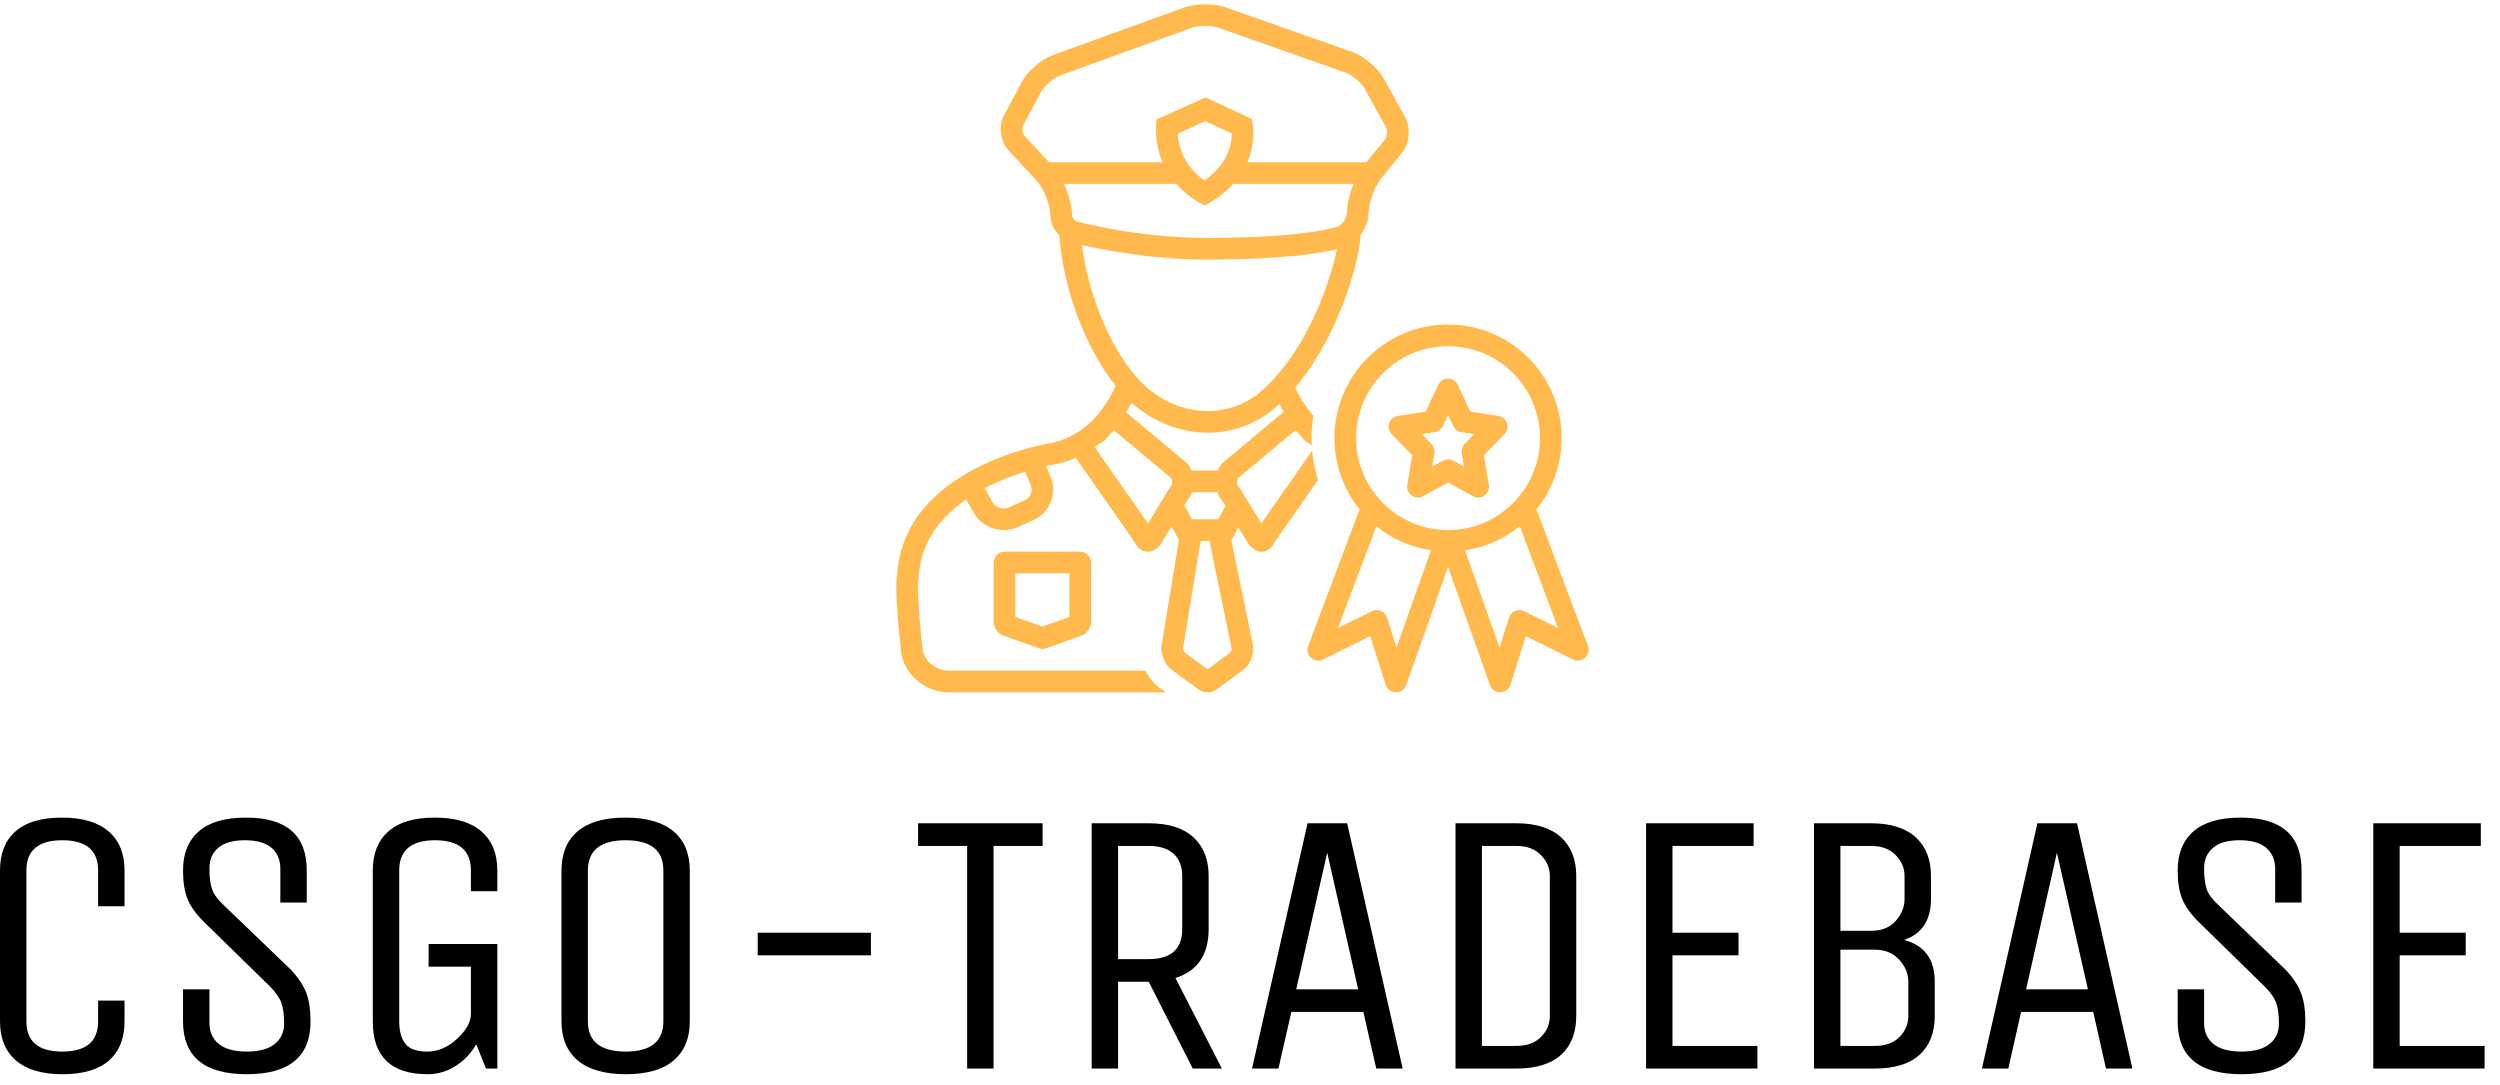 <?xml version="1.0" standalone="no"?>
<svg xmlns="http://www.w3.org/2000/svg" viewBox="0 0 159 69" width="159" height="69"><g fill="#ffb94c" color="#ffb94c" transform="translate(57.008 0) scale(0.344) "><svg width="128.0" height="128.0" x="0.0" y="0.0" viewBox="0 0 128 128"><g><path d="M20,102c-1.106,0-2,0.896-2,2v11c0,1.104,0.857,2.258,1.916,2.574l6.17,2.188   C26.615,119.921,26.809,120,27.002,120c0.193,0,0.387-0.079,0.916-0.237l6.166-2.188   C35.143,117.258,36,116.104,36,115v-11c0-1.104-0.895-2-2-2H20z M32,114.069l-4.998,1.775   L22,114.069V106h10V114.069z"></path><path d="M127.871,119.437l-9.523-25.271C121.253,90.564,123,85.988,123,81.001   C123,69.401,113.599,60,102,60c-11.599,0-21,9.401-21,21.001   c0,4.987,1.747,9.563,4.652,13.165l-9.523,25.271   c-0.29,0.769-0.08,1.637,0.529,2.188c0.61,0.553,1.493,0.673,2.229,0.31   l8.729-4.322l2.849,8.992c0.259,0.819,1.013,1.382,1.872,1.396   c0.012,0,0.023,0,0.034,0c0.846,0,1.601-0.532,1.885-1.332L102,104.819l7.743,21.849   C110.026,127.468,110.782,128,111.628,128c0.011,0,0.022,0,0.034,0   c0.859-0.015,1.613-0.577,1.872-1.396l2.849-8.992l8.729,4.322   c0.736,0.363,1.622,0.243,2.229-0.31   C127.951,121.073,128.161,120.205,127.871,119.437z M102,64c9.374,0,17,7.627,17,17.001   C119,90.374,111.374,98,102,98s-17-7.626-17-16.999C85,71.627,92.626,64,102,64z M92.478,119.713   l-1.753-5.532c-0.176-0.557-0.586-1.009-1.123-1.237   c-0.251-0.106-0.517-0.159-0.783-0.159c-0.305,0-0.608,0.069-0.888,0.208   l-6.271,3.104L88.75,97.285c2.842,2.315,6.307,3.881,10.099,4.453L92.478,119.713z    M116.068,112.992c-0.523-0.26-1.132-0.277-1.671-0.049   c-0.537,0.229-0.947,0.681-1.123,1.237l-1.753,5.532l-6.37-17.975   c3.792-0.572,7.257-2.138,10.099-4.453l7.089,18.812L116.068,112.992z"></path><path d="M95.362,84.16l-0.9,5.517c-0.124,0.756,0.195,1.516,0.821,1.957   C95.628,91.877,96.031,92,96.435,92c0.332,0,0.665-0.083,0.968-0.25L102,89.21   L106.597,91.75c0.673,0.371,1.495,0.326,2.12-0.115   c0.626-0.441,0.945-1.201,0.821-1.958l-0.902-5.517l3.796-3.888   c0.524-0.537,0.703-1.321,0.465-2.032c-0.238-0.711-0.853-1.229-1.595-1.343   l-5.164-0.788l-2.327-4.959C103.481,70.448,102.775,70,102,70   c-0.775,0-1.481,0.448-1.811,1.149l-2.328,4.96l-5.163,0.789   c-0.741,0.112-1.356,0.631-1.595,1.342c-0.238,0.711-0.059,1.495,0.465,2.031   L95.362,84.16z M99.519,79.901c0.659-0.101,1.226-0.522,1.509-1.126l0.971-2.068   l0.971,2.067c0.283,0.604,0.849,1.026,1.509,1.128l2.371,0.361l-1.782,1.825   c-0.443,0.455-0.645,1.094-0.542,1.721l0.4,2.447l-1.958-1.082   c-0.604-0.334-1.332-0.334-1.936,0l-1.959,1.082l0.399-2.448   c0.103-0.627-0.099-1.265-0.542-1.719l-1.781-1.826L99.519,79.901z"></path><path d="M76.869,83.34l-9.396,13.435l-3.87-6.354l-0.158-0.26l-0.195-0.233   c-0.307-0.365-0.33-1.085-0.079-1.521l10.634-8.873l1.465,1.618l0.352,0.388   l0.44,0.285l0.738,0.478c-0.003-0.065-0.004-0.132-0.008-0.197   c0.001,0.001,0.001,0.001,0.001,0.001C76.775,81.738,76.75,81.373,76.75,81.001   c0-0.658,0.033-1.308,0.083-1.953c0.006-0.066,0.01-0.133,0.015-0.198   c0.007-0.073,0.018-0.146,0.025-0.219c0.056-0.597,0.126-1.19,0.223-1.775   c0.001-0.001,0.001-0.003,0.001-0.005c-1.516-1.734-2.608-3.61-3.367-5.192   c5.324-6.251,9.041-14.738,11.085-22.345c0.521-1.938,0.863-3.935,1.041-5.943   c0.868-1.192,1.44-2.623,1.44-3.849c0-2.019,1.136-5.066,2.524-6.773   l3.655-4.492c1.389-1.706,1.653-4.678,0.589-6.603l-3.963-7.166   c-1.064-1.925-3.633-4.1-5.708-4.832L60.807,1.331   C59.785,0.971,58.445,0.791,57.101,0.791c-1.386,0.001-2.777,0.191-3.827,0.572l-24.392,8.84   c-2.068,0.749-4.61,2.95-5.649,4.889l-3.344,6.245   c-1.039,1.939-0.663,4.845,0.835,6.456l5.034,5.416   c1.498,1.611,2.724,4.638,2.724,6.725c0,1.278,0.653,2.592,1.644,3.558   c0.698,9.588,4.604,20.567,10.438,27.857c-1.177,2.547-3.271,5.99-6.637,8.309   l-0.525,0.339c-1.458,0.917-3.131,1.628-5.064,1.966   c0,0-26.877,4.206-28.188,24.228c0,0-0.639,1.748,0.72,14.227   C1.325,124.612,5.311,128,9.642,128h40.17l-1.16-0.85   c-1.118-0.817-2-1.919-2.626-3.15H9.642c-2.322,0-4.563-1.876-4.796-4.016   c-0.984-9.043-0.868-12.066-0.81-12.775l0.067-0.185l0.037-0.572   c0.422-6.445,4.245-10.972,8.767-14.108l1.335,2.376   c1.17,2.083,3.376,3.288,5.634,3.288c0.865,0,1.738-0.177,2.563-0.549   l2.993-1.352c2.989-1.351,4.371-4.937,3.08-7.993l-0.821-1.945   C28.459,86,28.925,85.92,28.956,85.915l0.036-0.006l0.035-0.006   c1.504-0.263,2.881-0.693,4.144-1.246l10.785,15.421   C44.544,101.347,45.476,102,46.465,102c0.791,0,1.62-0.418,2.339-1.273l2.055-3.373   l1.389,2.455l-3.16,19.192c-0.368,1.771,0.437,3.832,1.929,4.923l4.744,3.476   c0.453,0.353,1.124,0.605,1.828,0.605c0.597,0,1.218-0.182,1.75-0.637   l4.704-3.444c1.495-1.097,2.274-3.229,1.832-4.987l-3.941-19.041l1.306-2.384   l1.958,3.215C65.915,101.582,66.744,102,67.535,102c0.989,0,1.921-0.653,2.509-1.922   l7.929-11.338C77.415,87.014,77.042,85.205,76.869,83.34z M24.827,89.67   c0.454,1.075-0.013,2.327-1.041,2.791L20.793,93.812   c-1.069,0.483-2.473,0-3.065-1.052l-1.397-2.487   c2.635-1.389,5.274-2.38,7.459-3.061L24.827,89.67z M60.281,85.607   C59.915,86.02,59.642,86.496,59.432,87h-4.863   c-0.21-0.504-0.483-0.98-0.85-1.393l-11.251-9.389   c0.374-0.599,0.71-1.187,1.011-1.756C47.504,78.036,52.568,80,57.623,80   c4.305,0,8.6-1.419,12.235-4.468c0.317-0.266,0.624-0.551,0.933-0.833   c0.255,0.472,0.527,0.952,0.832,1.443L60.281,85.607z M67.288,72.468   C64.532,74.778,61.19,76,57.623,76c-4.982,0-9.831-2.319-13.303-6.362   c-5.041-5.871-8.9-15.5-9.992-24.33c3.857,0.897,12.893,2.692,23.438,2.692   c0.25,0,0.504-0.001,0.756-0.003c13.246-0.109,19.848-1.157,22.93-1.923   c-0.139,0.735-0.305,1.469-0.501,2.201   C78.185,58.568,73.078,67.612,67.288,72.468z M56.965,33.362   c-1.877-1.301-4.638-3.987-4.937-8.655l5.093-2.306l4.902,2.279   C62.018,26.712,61.297,30.305,56.965,33.362z M57.064,38   c2.249-1.229,3.94-2.596,5.218-4h22.26c-0.769,1.854-1.246,3.841-1.246,5.521   c-0.003,0.507-0.655,1.723-1.377,2.242c-0.765,0.308-5.94,2.09-23.429,2.234   c-0.242,0.002-0.484,0.003-0.724,0.003c-13.293,0-24.247-3.012-24.353-3.042   c-0.438-0.123-0.907-0.743-0.932-1.024c0-1.848-0.572-3.996-1.49-5.935h20.771   C54.253,36.824,57.064,38,57.064,38z M23.653,25.07   c-0.335-0.36-0.471-1.411-0.238-1.844l3.343-6.244   c0.578-1.078,2.338-2.601,3.487-3.017l24.392-8.84   c0.442-0.161,1.323-0.332,2.465-0.333c1.099,0,1.947,0.162,2.374,0.312L83.063,13.428   c1.157,0.408,2.943,1.92,3.538,2.995l3.962,7.167   c0.276,0.499,0.169,1.701-0.19,2.143L86.899,30H64.891   c1.856-4.306,0.816-8.018,0.816-8.018L57.144,18l-9.056,4.1   C47.783,25.259,48.303,27.868,49.219,30H28.235L23.653,25.07z M46.527,96.774   L36.653,82.657l1.286-0.833l0.44-0.285l0.352-0.388l1.465-1.618l10.634,8.873   c0.251,0.435,0.228,1.155-0.079,1.521l-0.195,0.233l-0.158,0.26L46.527,96.774z    M61.995,119.914c0.045,0.185-0.118,0.637-0.317,0.783l-4.149,3.039l-4.15-3.04   c-0.242-0.177-0.415-0.693-0.374-0.882L56.269,100h1.601l4.098,19.796   L61.995,119.914z M59.506,96h-4.817l-1.448-2.56L53.813,92.5   c0.375-0.446,0.651-0.959,0.848-1.5h4.678c0.196,0.541,0.473,1.054,0.848,1.5   l0.651,1.069L59.506,96z"></path></g></svg></g><path fill="#000000" fill-rule="nonzero" d="M6.24 12.96L6.24 12.96L6.24 11.64L7.92 11.64L7.92 12.96Q7.92 14.57 6.94 15.44Q5.95 16.32 3.98 16.32Q2.02 16.32 1.01 15.44Q0 14.57 0 12.96L0 12.96L0 3.36Q0 1.75 0.98 0.88Q1.97 0 3.94 0Q5.90 0 6.91 0.88Q7.92 1.75 7.92 3.36L7.92 3.36L7.92 5.64L6.24 5.64L6.24 3.36Q6.24 1.44 3.96 1.44Q1.68 1.44 1.68 3.36L1.68 3.36L1.68 12.96Q1.68 14.88 3.96 14.88Q6.24 14.88 6.24 12.96ZM19.75 12.96L19.75 12.96Q19.75 16.32 15.70 16.32Q11.64 16.32 11.64 12.96L11.64 12.96L11.64 10.92L13.32 10.92L13.32 13.06Q13.32 13.92 13.92 14.40Q14.52 14.88 15.70 14.88Q16.87 14.88 17.47 14.40Q18.07 13.92 18.07 13.09Q18.07 12.26 17.89 11.77Q17.71 11.28 17.16 10.73L17.16 10.73L12.94 6.60Q12.19 5.86 11.92 5.15Q11.64 4.44 11.64 3.36L11.64 3.36Q11.64 1.75 12.64 0.88Q13.63 0 15.65 0L15.65 0Q19.51 0 19.51 3.36L19.51 3.36L19.51 5.40L17.83 5.40L17.83 3.26Q17.83 2.40 17.27 1.92Q16.70 1.44 15.58 1.44Q14.45 1.44 13.88 1.92Q13.32 2.40 13.32 3.24Q13.32 4.08 13.49 4.56Q13.66 5.04 14.23 5.57L14.23 5.57L18.53 9.70Q19.22 10.46 19.49 11.17Q19.75 11.88 19.75 12.96ZM29.95 9.48L27.26 9.48L27.26 8.04L31.63 8.04L31.63 15.96L30.91 15.96L30.29 14.42Q29.78 15.29 28.97 15.80Q28.15 16.32 27.19 16.32L27.19 16.32Q23.71 16.32 23.71 12.96L23.71 12.96L23.71 3.36Q23.71 1.75 24.70 0.88Q25.68 0 27.65 0Q29.62 0 30.62 0.88Q31.63 1.75 31.63 3.36L31.63 3.36L31.63 4.68L29.95 4.68L29.95 3.36Q29.95 1.44 27.67 1.44Q25.39 1.44 25.39 3.36L25.39 3.36L25.39 12.96Q25.39 13.87 25.78 14.38Q26.16 14.88 27.18 14.88Q28.20 14.88 29.08 14.06Q29.95 13.25 29.95 12.48L29.95 12.48L29.95 9.48ZM43.87 3.36L43.87 3.36L43.87 12.96Q43.87 14.57 42.85 15.44Q41.83 16.32 39.80 16.32Q37.78 16.32 36.74 15.44Q35.71 14.57 35.71 12.96L35.71 12.96L35.71 3.36Q35.71 1.75 36.73 0.88Q37.75 0 39.78 0Q41.81 0 42.84 0.88Q43.87 1.75 43.87 3.36ZM42.19 12.96L42.19 12.96L42.19 3.36Q42.19 1.44 39.79 1.44Q37.39 1.44 37.39 3.36L37.39 3.36L37.39 12.96Q37.39 14.88 39.79 14.88Q42.19 14.88 42.19 12.96ZM55.39 8.76L48.19 8.76L48.19 7.32L55.39 7.32L55.39 8.76ZM58.39 0.36L66.31 0.36L66.31 1.80L63.19 1.80L63.19 15.96L61.51 15.96L61.51 1.80L58.39 1.80L58.39 0.36ZM71.11 10.44L71.11 15.96L69.43 15.96L69.43 0.36L73.06 0.36Q74.93 0.36 75.90 1.25Q76.87 2.14 76.87 3.72L76.87 3.72L76.87 7.08Q76.87 9.53 74.76 10.20L74.76 10.20L77.71 15.96L75.86 15.96L73.06 10.44L71.11 10.44ZM75.19 7.08L75.19 7.08L75.19 3.72Q75.19 2.81 74.64 2.30Q74.09 1.80 73.06 1.80L73.06 1.80L71.11 1.80L71.11 9L73.06 9Q75.19 9 75.19 7.08ZM79.63 15.96L83.16 0.36L85.68 0.36L89.21 15.96L87.53 15.96L86.71 12.36L82.13 12.36L81.31 15.96L79.63 15.96ZM86.38 10.92L84.41 2.23L82.44 10.92L86.38 10.92ZM96.43 15.96L96.43 15.96L92.57 15.96L92.57 0.36L96.43 0.36Q98.30 0.36 99.28 1.25Q100.25 2.14 100.25 3.72L100.25 3.72L100.25 12.60Q100.25 14.21 99.29 15.08Q98.33 15.96 96.43 15.96ZM98.57 12.60L98.57 12.60L98.57 3.72Q98.57 2.95 98.00 2.38Q97.44 1.80 96.43 1.80L96.43 1.80L94.25 1.80L94.25 14.52L96.43 14.52Q97.44 14.52 98.00 13.96Q98.57 13.39 98.57 12.60ZM111.77 14.52L111.77 15.96L104.69 15.96L104.69 0.36L111.53 0.36L111.53 1.80L106.37 1.80L106.37 7.32L110.57 7.32L110.57 8.76L106.37 8.76L106.37 14.52L111.77 14.52ZM115.37 15.96L115.37 0.36L118.99 0.36Q120.86 0.36 121.84 1.25Q122.81 2.14 122.81 3.72L122.81 3.72L122.81 5.16Q122.81 7.20 121.10 7.78L121.10 7.78Q123.05 8.30 123.05 10.44L123.05 10.44L123.05 12.60Q123.05 14.21 122.09 15.08Q121.13 15.96 119.23 15.96L119.23 15.96L115.37 15.96ZM121.37 12.60L121.37 12.60L121.37 10.44Q121.37 9.67 120.79 9.04Q120.22 8.40 119.23 8.40L119.23 8.40L117.05 8.40L117.05 14.52L119.23 14.52Q120.24 14.52 120.80 13.96Q121.37 13.39 121.37 12.60ZM121.13 5.16L121.13 5.16L121.13 3.72Q121.13 2.95 120.56 2.38Q120.00 1.80 118.99 1.80L118.99 1.80L117.05 1.80L117.05 7.20L118.99 7.20Q120.00 7.20 120.56 6.58Q121.13 5.95 121.13 5.16ZM126.05 15.96L129.58 0.36L132.10 0.36L135.62 15.96L133.94 15.96L133.13 12.36L128.54 12.36L127.73 15.96L126.05 15.96ZM132.79 10.92L130.82 2.23L128.86 10.92L132.79 10.92ZM146.62 12.96L146.62 12.96Q146.62 16.32 142.56 16.32Q138.50 16.32 138.50 12.96L138.50 12.96L138.50 10.92L140.18 10.92L140.18 13.06Q140.18 13.92 140.78 14.40Q141.38 14.88 142.56 14.88Q143.74 14.88 144.34 14.40Q144.94 13.92 144.94 13.09Q144.94 12.26 144.76 11.77Q144.58 11.28 144.02 10.73L144.02 10.73L139.80 6.60Q139.06 5.86 138.78 5.15Q138.50 4.44 138.50 3.36L138.50 3.36Q138.50 1.75 139.50 0.88Q140.50 0 142.51 0L142.51 0Q146.38 0 146.38 3.36L146.38 3.36L146.38 5.40L144.70 5.40L144.70 3.26Q144.70 2.40 144.13 1.92Q143.57 1.44 142.44 1.44Q141.31 1.44 140.75 1.92Q140.18 2.40 140.18 3.24Q140.18 4.08 140.35 4.56Q140.52 5.04 141.10 5.57L141.10 5.57L145.39 9.70Q146.09 10.46 146.35 11.17Q146.62 11.88 146.62 12.96ZM158.02 14.52L158.02 15.96L150.94 15.96L150.94 0.36L157.78 0.36L157.78 1.80L152.62 1.80L152.62 7.32L156.82 7.32L156.82 8.76L152.62 8.76L152.62 14.52L158.02 14.52Z" transform="translate(0, 52)"></path></svg>